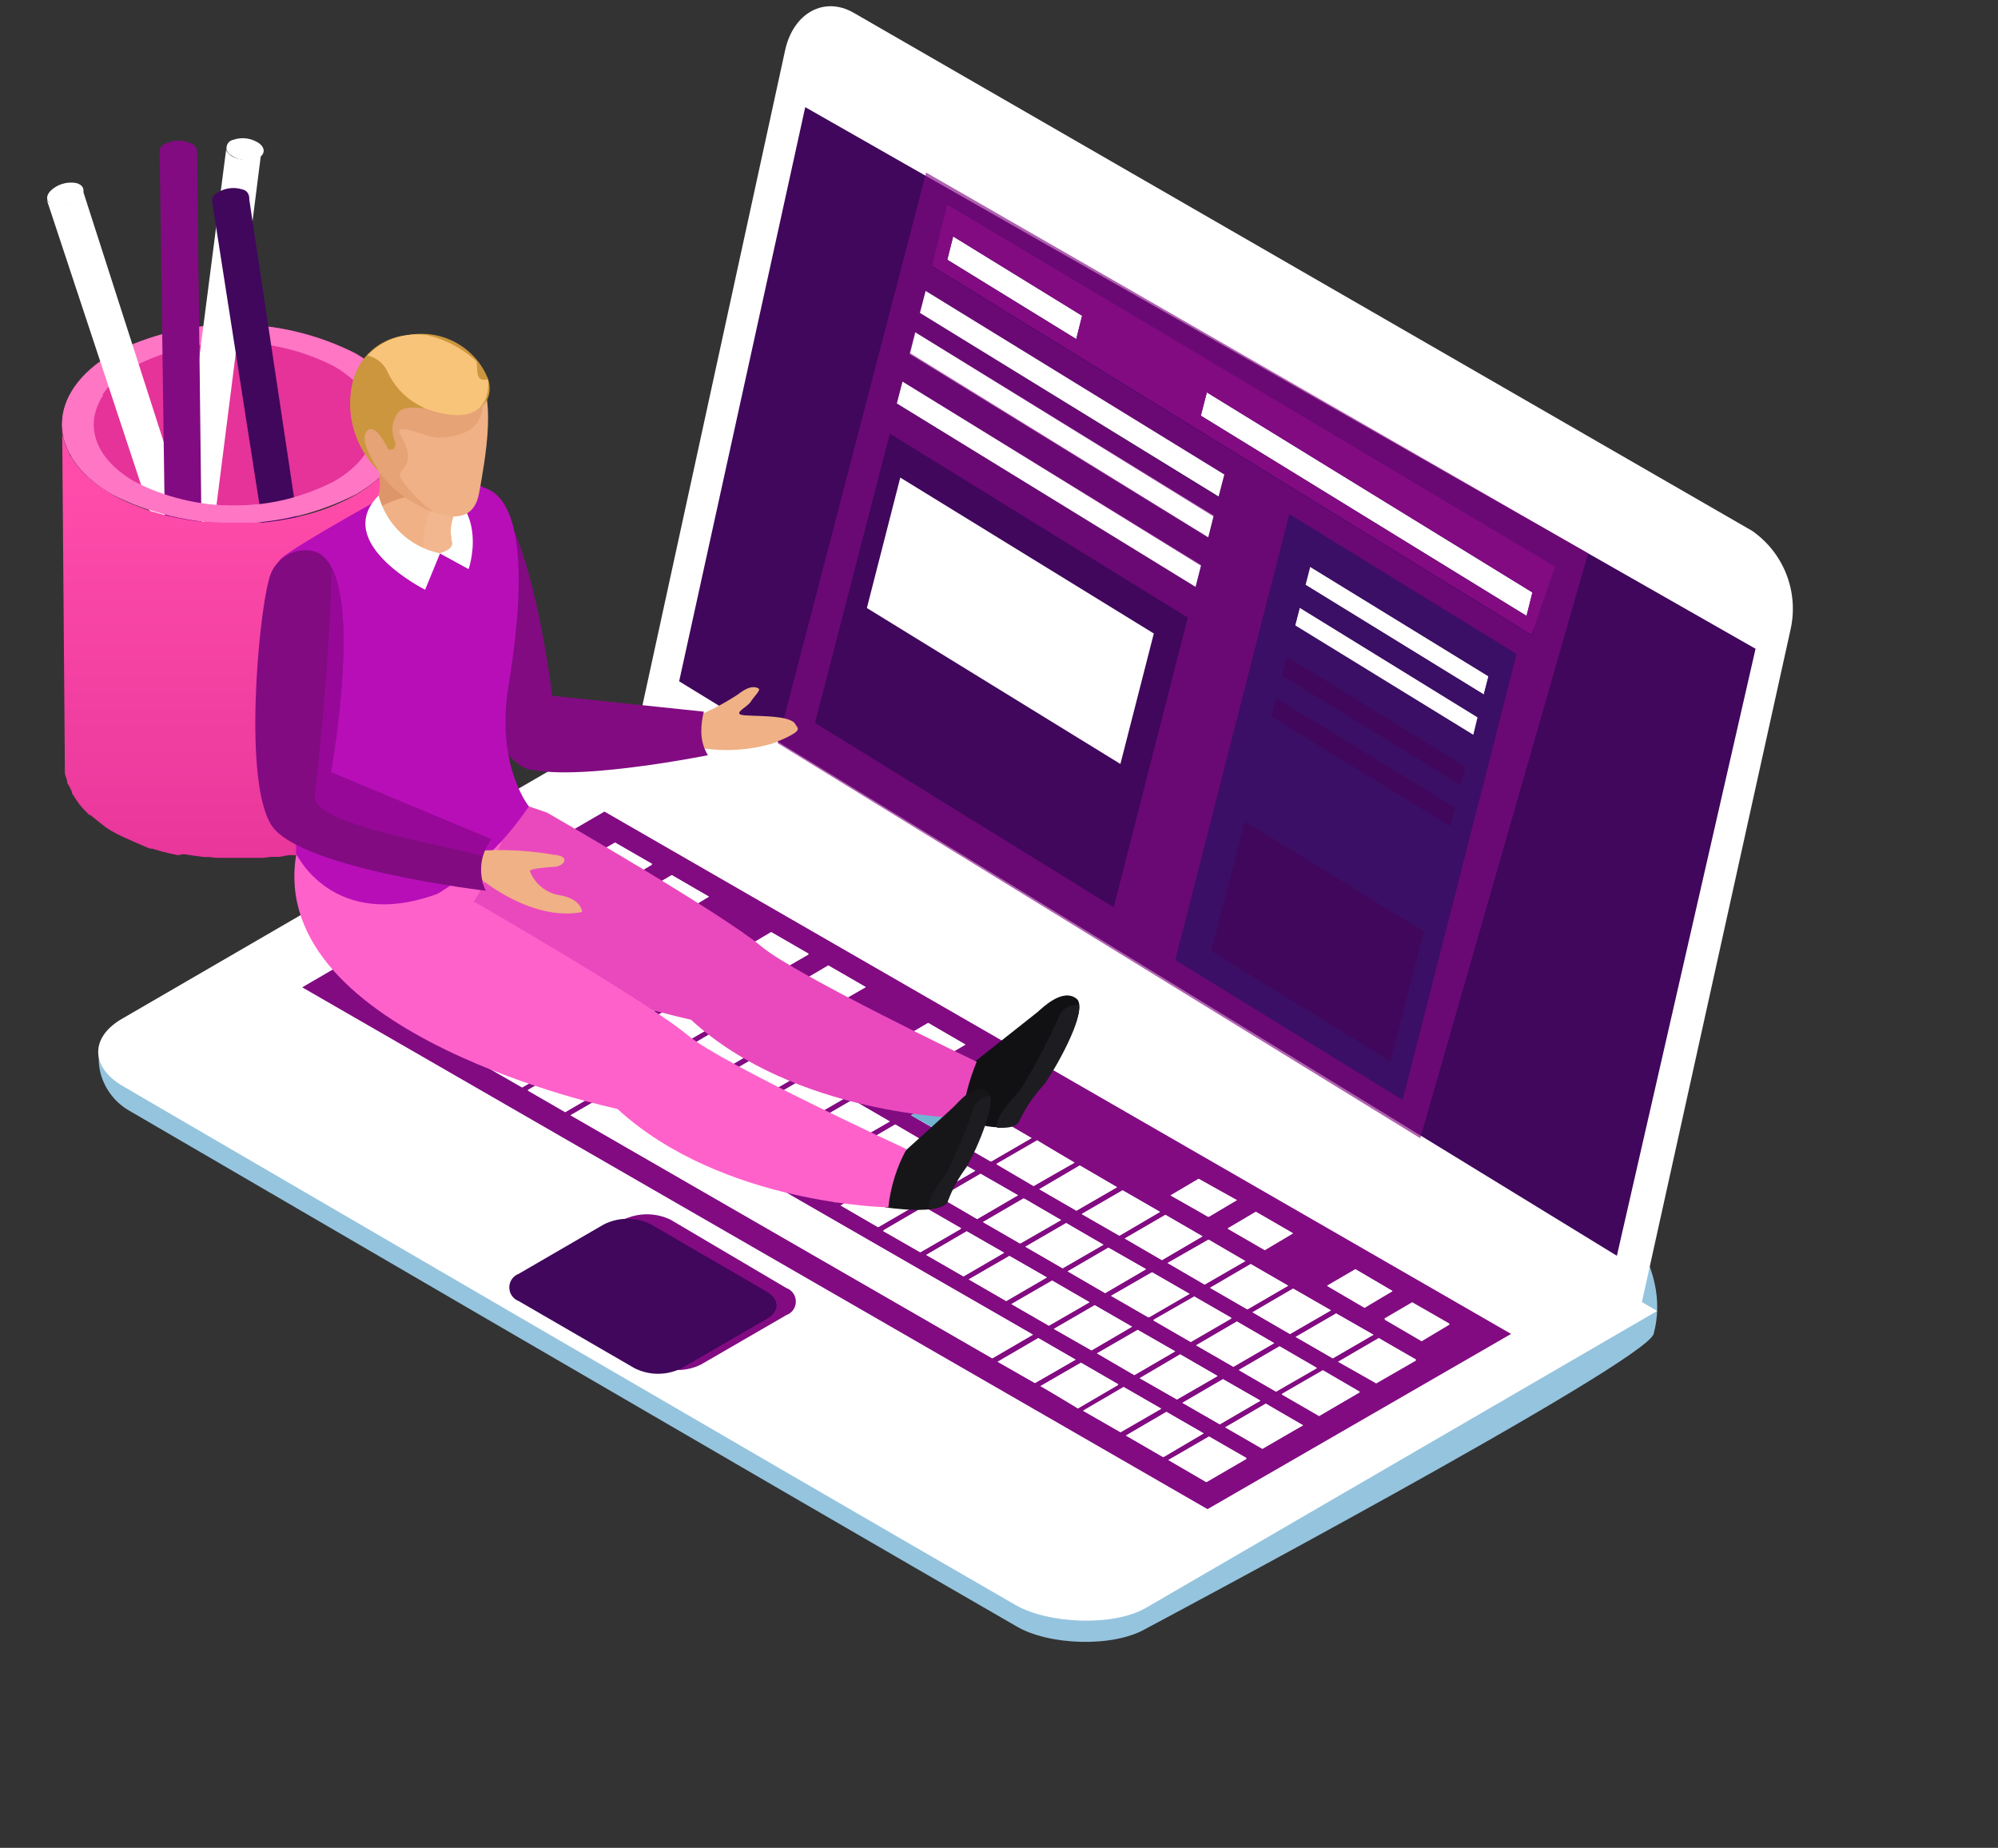 <svg width="93" height="86" viewBox="0 0 93 86" fill="none" xmlns="http://www.w3.org/2000/svg">
<rect x="0" y="0" width="93" height="86" fill="#333333" stroke="none"/>
<g opacity="0.1">
<path opacity="0.1" d="M6.158 31.942C2.079 34.283 2.071 38.091 6.104 40.432C10.136 42.774 16.701 42.774 20.773 40.432C24.844 38.091 24.86 34.291 20.82 31.957C16.779 29.624 10.214 29.601 6.158 31.942Z" fill="black"/>
</g>
<path d="M5.26 16.451C2.134 18.261 2.134 21.196 5.221 23.006C6.976 23.897 8.917 24.362 10.886 24.362C12.856 24.362 14.797 23.897 16.552 23.006C19.678 21.196 19.678 18.261 16.552 16.451C14.802 15.566 12.868 15.105 10.906 15.105C8.944 15.105 7.01 15.566 5.26 16.451Z" fill="#E53399"/>
<path d="M5.221 23.006C6.976 23.897 8.917 24.362 10.886 24.362C12.856 24.362 14.797 23.897 16.552 23.006C19.678 21.196 19.678 18.261 16.552 16.451C14.798 15.561 12.858 15.097 10.89 15.097C8.923 15.097 6.983 15.561 5.228 16.451C2.118 18.261 2.102 21.196 5.221 23.006ZM6.252 17.044C7.691 16.311 9.283 15.929 10.898 15.929C12.513 15.929 14.106 16.311 15.544 17.044C18.1 18.527 18.084 20.946 15.544 22.413C14.106 23.148 12.514 23.531 10.898 23.531C9.283 23.531 7.69 23.148 6.252 22.413C3.697 20.93 3.704 18.527 6.252 17.044Z" fill="#FF76C4"/>
<path d="M10.543 6.922C10.539 6.948 10.539 6.974 10.543 7V7.024C10.559 7.055 10.58 7.084 10.605 7.109L10.66 7.164L10.707 7.211C10.782 7.269 10.867 7.314 10.957 7.344C11.052 7.381 11.152 7.408 11.254 7.422C11.36 7.433 11.468 7.433 11.574 7.422C11.673 7.411 11.77 7.388 11.863 7.351C11.938 7.33 12.005 7.289 12.059 7.233C12.113 7.176 12.15 7.107 12.168 7.031L9.198 30.436C9.18 30.511 9.142 30.58 9.088 30.636C9.035 30.692 8.968 30.733 8.893 30.756L8.761 30.802H8.651H8.206H8.112H8.003H7.963H7.917H7.846C7.782 30.773 7.722 30.737 7.667 30.693H7.627C7.64 30.602 7.618 30.51 7.565 30.436H7.51C7.508 30.418 7.508 30.399 7.51 30.381V30.326L10.543 6.828C10.539 6.86 10.539 6.891 10.543 6.922Z" fill="white"/>
<path d="M10.847 6.509C10.771 6.525 10.701 6.564 10.648 6.622C10.594 6.679 10.56 6.751 10.549 6.828C10.538 6.906 10.551 6.985 10.586 7.054C10.621 7.124 10.677 7.181 10.746 7.219C10.921 7.34 11.124 7.419 11.335 7.447C11.547 7.476 11.763 7.453 11.965 7.383C12.332 7.226 12.379 6.914 12.066 6.672C11.891 6.551 11.688 6.472 11.477 6.444C11.265 6.415 11.049 6.438 10.847 6.509Z" fill="white"/>
<path d="M2.22 9.365C2.236 9.389 2.258 9.411 2.282 9.427L2.368 9.482H2.439H2.501C2.597 9.494 2.694 9.494 2.79 9.482C2.9 9.513 3.013 9.528 3.126 9.529C3.243 9.491 3.354 9.436 3.455 9.365C3.541 9.311 3.62 9.245 3.689 9.17C3.747 9.119 3.789 9.054 3.813 8.981C3.836 8.908 3.839 8.831 3.822 8.756L11.043 31.216C11.059 31.292 11.054 31.372 11.029 31.445C11.004 31.519 10.961 31.586 10.902 31.637L10.801 31.731L10.715 31.801H10.668L10.59 31.84H10.512H10.433H10.386H10.293H10.183H10.011C9.941 31.848 9.871 31.848 9.8 31.84H9.754H9.675H9.605V31.794V31.747L2.181 9.31C2.192 9.33 2.205 9.348 2.22 9.365Z" fill="white"/>
<path d="M2.344 8.889C2.079 9.177 2.172 9.482 2.555 9.568C2.768 9.604 2.986 9.588 3.191 9.523C3.396 9.458 3.583 9.345 3.736 9.193C4.001 8.904 3.907 8.6 3.525 8.514C3.312 8.48 3.095 8.496 2.89 8.561C2.685 8.626 2.498 8.739 2.344 8.889Z" fill="white"/>
<path d="M9.902 9.482L9.957 9.552L10.043 9.615L10.113 9.654H10.168C10.256 9.686 10.348 9.707 10.441 9.716H10.488C10.589 9.728 10.691 9.728 10.793 9.716C10.899 9.698 11.003 9.672 11.105 9.638C11.201 9.603 11.291 9.553 11.371 9.49C11.437 9.447 11.49 9.387 11.525 9.317C11.561 9.248 11.578 9.17 11.574 9.092L15.075 32.387C15.078 32.464 15.061 32.54 15.026 32.608C14.99 32.677 14.937 32.735 14.872 32.777L14.755 32.855L14.653 32.909H14.607H14.528H14.443H14.357H14.169C14.133 32.913 14.096 32.913 14.059 32.909H13.895C13.825 32.902 13.757 32.883 13.692 32.855H13.645L13.575 32.816L13.512 32.769V32.722C13.509 32.707 13.509 32.691 13.512 32.675L9.871 9.365C9.877 9.405 9.887 9.444 9.902 9.482Z" fill="url(#paint0_linear)"/>
<path d="M10.074 8.998C10.005 9.035 9.949 9.093 9.914 9.162C9.879 9.232 9.866 9.311 9.877 9.388C9.888 9.466 9.923 9.538 9.976 9.595C10.029 9.652 10.099 9.692 10.175 9.708C10.379 9.774 10.595 9.793 10.806 9.761C11.018 9.73 11.219 9.651 11.395 9.529C11.463 9.491 11.519 9.434 11.554 9.364C11.59 9.295 11.602 9.216 11.591 9.138C11.58 9.061 11.546 8.989 11.492 8.932C11.439 8.874 11.37 8.835 11.293 8.819C11.09 8.752 10.874 8.734 10.662 8.765C10.451 8.796 10.249 8.876 10.074 8.998Z" fill="#40075C"/>
<path d="M7.448 7.148L7.487 7.226L7.55 7.297L7.62 7.344L7.667 7.383C7.753 7.429 7.845 7.463 7.94 7.484H7.979C8.081 7.496 8.183 7.496 8.284 7.484C8.387 7.503 8.492 7.511 8.597 7.507C8.695 7.484 8.79 7.447 8.878 7.398C8.958 7.37 9.029 7.32 9.081 7.254C9.134 7.188 9.166 7.108 9.175 7.024L9.449 30.576C9.441 30.653 9.413 30.727 9.367 30.79C9.322 30.853 9.261 30.903 9.191 30.935C9.151 30.96 9.11 30.981 9.066 30.997L8.956 31.037H8.87H8.784H8.425H8.315H8.268H8.229H8.151L7.956 30.958H7.909L7.815 30.873C7.795 30.856 7.777 30.838 7.761 30.818V30.771C7.761 30.771 7.761 30.771 7.761 30.724L7.432 7.024C7.424 7.066 7.429 7.11 7.448 7.148Z" fill="#820B82"/>
<path d="M7.682 6.696C7.608 6.721 7.543 6.769 7.497 6.832C7.451 6.896 7.427 6.972 7.427 7.051C7.427 7.129 7.451 7.206 7.497 7.27C7.543 7.333 7.608 7.381 7.682 7.406C7.874 7.502 8.085 7.552 8.3 7.552C8.514 7.552 8.726 7.502 8.917 7.406C8.991 7.379 9.054 7.33 9.099 7.266C9.144 7.202 9.168 7.125 9.168 7.047C9.168 6.969 9.144 6.892 9.099 6.828C9.054 6.764 8.991 6.715 8.917 6.688C8.726 6.591 8.514 6.542 8.299 6.543C8.084 6.544 7.873 6.597 7.682 6.696Z" fill="#820B82"/>
<path d="M16.552 23.006C14.797 23.897 12.856 24.362 10.886 24.362C8.917 24.362 6.976 23.897 5.22 23.006C3.064 21.758 2.407 19.97 3.243 18.386H4.806C3.908 19.744 4.376 21.328 6.252 22.413C7.69 23.148 9.283 23.531 10.898 23.531C12.514 23.531 14.106 23.148 15.544 22.413C17.436 21.328 17.936 19.744 17.06 18.386H18.576C19.397 19.97 18.756 21.758 16.552 23.006Z" fill="#FF76C4"/>
<path d="M2.915 19.986V20.236C2.915 20.306 2.954 20.368 2.97 20.439C2.989 20.521 3.012 20.601 3.04 20.681C3.04 20.743 3.095 20.805 3.118 20.876L3.235 21.125C3.235 21.188 3.306 21.242 3.345 21.305C3.402 21.402 3.465 21.496 3.532 21.586C3.603 21.672 3.665 21.758 3.743 21.843L3.798 21.906C3.902 22.023 4.015 22.132 4.134 22.234L4.384 22.444L4.603 22.616L4.892 22.811L5.197 23.006C5.45 23.148 5.711 23.276 5.979 23.389L6.205 23.482C6.408 23.568 6.619 23.646 6.838 23.724L7.065 23.802L7.479 23.919L7.792 24.005L8.229 24.099L8.542 24.161C8.839 24.216 9.144 24.255 9.448 24.286H9.73L10.277 24.325H11.426H11.832H12.199L12.606 24.278L12.965 24.231L13.387 24.153L13.716 24.091L14.216 23.966L14.489 23.896C14.778 23.81 15.068 23.716 15.349 23.607L15.771 23.428L15.959 23.342C16.162 23.248 16.357 23.147 16.552 23.037C18.116 22.124 18.897 20.93 18.897 19.736L18.944 35.438C18.944 36.632 18.162 37.826 16.599 38.731C16.412 38.84 16.216 38.95 16.013 39.043L15.802 39.137L15.443 39.293H15.396C15.114 39.402 14.825 39.496 14.528 39.59H14.466L14.263 39.644L13.755 39.8H13.63H13.434L13.004 39.878H12.832C12.77 39.882 12.707 39.882 12.645 39.878L12.239 39.925H12.059H11.887H11.465H10.324C10.136 39.925 9.956 39.925 9.769 39.886H9.495C9.191 39.847 8.878 39.808 8.581 39.754H8.542L8.284 39.8L7.815 39.699L7.503 39.621L7.081 39.496C7.055 39.499 7.028 39.499 7.002 39.496L6.862 39.449L6.252 39.184L6.025 39.082C5.758 38.97 5.497 38.843 5.244 38.7L5.142 38.645L4.939 38.513L4.689 38.318L4.462 38.138C4.376 38.068 4.291 38.005 4.22 37.935H4.165L3.876 37.647L3.829 37.584C3.775 37.522 3.72 37.467 3.673 37.404L3.618 37.319C3.551 37.229 3.488 37.135 3.431 37.038C3.4 37.002 3.374 36.963 3.353 36.921C3.35 36.903 3.35 36.884 3.353 36.866L3.235 36.616L3.126 36.429C3.125 36.411 3.125 36.393 3.126 36.374C3.126 36.304 3.087 36.226 3.064 36.148C3.043 36.092 3.028 36.035 3.017 35.976C3.014 35.964 3.014 35.95 3.017 35.937C3.017 35.852 3.017 35.773 3.017 35.696C3.017 35.617 3.017 35.578 3.017 35.524V35.453L2.892 19.752C2.892 19.83 2.907 19.908 2.915 19.986Z" fill="url(#paint1_linear)"/>
<g opacity="0.1">
<path opacity="0.1" d="M82.239 62.806L51.439 80.686L0 51.023L30.792 33.159L82.239 62.806Z" fill="black"/>
</g>
<path d="M76.971 62.081C76.588 63.431 53.323 75.808 53.323 75.808C51.814 76.682 48.79 76.588 47.274 75.668C36.731 69.596 5.994 51.678 5.994 51.678C4.478 50.804 4.017 48.556 5.517 47.667L29.744 34.4C29.744 34.4 80.41 49.415 76.971 62.081Z" fill="#95C4DE"/>
<path d="M77.135 61.012L53.323 74.84C51.814 75.707 48.79 75.574 47.274 74.7C36.731 68.628 5.728 50.554 5.728 50.554C4.205 49.672 4.165 48.26 5.728 47.386L29.799 33.417L77.135 61.012Z" fill="white"/>
<path d="M39.732 0.593C38.372 -0.187 36.942 0.593 36.551 2.31L29.775 33.417L76.213 61.558L83.348 29.281C83.536 28.427 83.467 27.537 83.148 26.723C82.83 25.909 82.276 25.207 81.558 24.707L39.732 0.593Z" fill="white"/>
<path d="M81.715 30.194L37.481 4.987L31.612 31.708L75.26 58.444L81.715 30.194Z" fill="#40075C"/>
<path d="M28.135 37.771L70.336 62.081L56.206 70.236L14.067 45.95L28.135 37.771ZM46.188 63.212L48.079 62.112L28.439 50.812L26.572 51.904L46.188 63.212ZM33.683 47.737L31.808 48.853L33.55 49.852L35.442 48.752L33.707 47.745L33.683 47.737ZM27.588 46.41L29.479 45.318L27.744 44.303L25.845 45.419L27.588 46.41ZM51.447 60.177L53.346 59.068L51.58 58.069L49.689 59.17L51.424 60.177H51.447ZM45.641 54.628L43.765 55.728L45.484 56.735L47.383 55.627L45.641 54.628ZM57.41 63.61L59.309 62.51L57.574 61.503L55.675 62.611L57.41 63.61ZM37.779 52.287L39.506 53.286L41.42 52.193L39.685 51.186L37.779 52.287ZM37.685 50.031L35.793 51.14L37.513 52.146L39.404 51.054L37.661 50.039L37.685 50.031ZM61.388 65.905L63.303 64.773L61.575 63.766L59.669 64.867L61.404 65.874L61.388 65.905ZM25.595 45.263L27.494 44.163L25.79 43.156L23.899 44.264L25.595 45.263ZM43.656 53.489L41.764 54.581L43.507 55.588L45.39 54.487L43.656 53.489ZM31.558 48.705L33.457 47.604L31.722 46.598L29.823 47.698L31.558 48.697V48.705ZM49.626 56.922L47.727 58.023L49.462 59.022L51.361 57.929L49.626 56.922ZM55.425 62.432L57.324 61.332L55.589 60.333L53.682 61.425L55.425 62.432ZM52.158 66.63L54.05 65.554L52.299 64.547L50.416 65.647L52.158 66.646V66.63ZM24.954 47.901L26.853 46.824L25.11 45.809L23.211 46.933L24.954 47.94V47.901ZM42.983 56.189L41.092 57.289L42.835 58.288L44.726 57.196L42.983 56.189ZM36.333 46.223L34.449 47.316L36.184 48.322L38.075 47.23L36.333 46.223ZM30.221 44.881L32.112 43.78L30.37 42.782L28.486 43.874L30.221 44.881ZM38.779 53.715L37.036 52.724L35.168 53.848L36.919 54.854L38.81 53.746L38.779 53.715ZM40.42 50.726L42.155 51.733L44.054 50.632L42.303 49.626L40.42 50.726ZM31.042 49.243L29.151 50.344L30.893 51.35L32.824 50.273L31.081 49.274L31.042 49.243ZM22.297 49.438L24.227 48.385L22.477 47.37L20.585 48.463L22.328 49.469L22.297 49.438ZM48.274 53.067L46.383 54.16L48.118 55.174L50.017 54.113L48.274 53.067ZM54.784 65.132L56.675 64.04L54.933 63.033L53.049 64.141L54.784 65.132ZM48.821 61.698L50.712 60.606L48.978 59.599L47.078 60.692L48.821 61.698ZM54.081 58.647L55.972 57.539L54.245 56.54L52.361 57.64L54.096 58.647H54.081ZM60.052 62.081L61.951 60.988L60.177 59.974L58.293 61.074L60.028 62.081H60.052ZM40.318 48.51L38.427 49.618L40.17 50.617L42.061 49.516L40.318 48.51ZM52.799 63.993L54.706 62.892L52.963 61.894L51.072 62.986L52.799 63.993ZM58.059 60.934L59.958 59.833L58.215 58.827L56.324 59.935L58.059 60.941V60.934ZM41.022 55.018L39.13 56.103L40.873 57.11L42.764 56.017L41.022 55.018ZM34.199 47.214L36.09 46.044L34.387 45.084L32.488 46.176L34.23 47.175L34.199 47.214ZM46.281 51.99L44.39 53.067L46.109 54.058L47.993 52.966L46.25 51.951L46.281 51.99ZM28.916 50.234L30.831 49.165L29.088 48.166L27.197 49.235L28.916 50.234ZM35.02 51.569L33.136 52.669L34.879 53.668L36.77 52.575L35.02 51.569ZM26.282 51.764L28.174 50.663L26.423 49.657L24.563 50.726L26.306 51.733L26.282 51.764ZM46.985 58.452L45.093 59.544L46.836 60.551L48.727 59.451L46.985 58.452ZM52.252 55.408L50.353 56.509L52.104 57.515L53.995 56.407L52.252 55.408ZM56.16 68.98L58.028 67.895L56.269 66.857L54.378 67.949L56.121 68.964L56.16 68.98ZM20.32 48.322L22.203 47.23L20.46 46.223L18.6 47.323L20.32 48.322ZM22.945 46.761L24.837 45.669L23.102 44.654L21.21 45.763L22.969 46.824L22.945 46.761ZM58.739 67.403L60.653 66.334L58.918 65.327L57.051 66.428L58.793 67.434L58.739 67.403ZM28.236 43.741L30.128 42.641L28.392 41.634L26.493 42.735L28.236 43.741ZM50.173 65.554L52.057 64.453L50.314 63.447L48.454 64.508L50.173 65.554ZM64.037 64.399L65.921 63.314L64.178 62.276L62.287 63.376L64.037 64.367V64.399ZM23.602 44.116L25.509 43.016L23.766 42.017L21.883 43.117L23.61 44.116H23.602ZM47.672 55.775L45.781 56.876L47.508 57.867L49.4 56.782L47.672 55.775ZM53.479 61.316L55.378 60.216L53.643 59.217L51.744 60.309L53.479 61.316ZM29.573 47.557L31.472 46.457L29.737 45.458L27.838 46.559L29.573 47.557ZM35.7 48.9L33.808 50L35.535 51.007L37.435 49.899L35.7 48.9ZM59.395 64.773L61.294 63.681L59.559 62.674L57.668 63.774L59.395 64.773ZM39.771 53.442L41.506 54.433L43.39 53.34L41.67 52.334L39.771 53.442ZM62.037 63.212L63.928 62.12L62.193 61.129L60.309 62.221L62.037 63.212ZM20.984 45.646L22.875 44.553L21.101 43.554L19.21 44.647L20.953 45.646H20.984ZM56.777 66.287L58.668 65.187L56.925 64.188L55.042 65.288L56.777 66.287ZM33.058 50.422L31.167 51.506L32.91 52.505L34.801 51.405L33.058 50.422ZM32.206 46.044L34.098 44.951L32.37 43.944L30.479 45.029L32.206 46.044ZM38.333 47.386L36.442 48.486L38.177 49.485L40.06 48.385L38.333 47.37V47.386ZM48.173 64.367L50.064 63.283L48.329 62.276L46.438 63.376L48.173 64.367ZM18.35 47.199L20.233 46.044L18.506 45.053L16.607 46.145L18.35 47.144V47.199ZM50.798 62.846L52.682 61.745L50.947 60.746L49.048 61.847L50.798 62.846ZM26.947 49.087L28.838 47.987L27.103 46.988L25.204 48.088L26.947 49.087ZM56.066 59.786L57.965 58.694L56.269 57.695L54.37 58.78L56.097 59.786H56.066ZM54.151 67.817L56.027 66.709L54.292 65.71L52.408 66.81L54.151 67.817ZM50.244 54.246L48.376 55.346L50.103 56.345L51.994 55.252L50.267 54.246H50.244ZM24.305 50.609L26.204 49.516L24.469 48.517L22.578 49.618L24.305 50.609ZM42.405 51.904L44.14 52.911L46.031 51.811L44.304 50.812L42.405 51.904ZM40.764 54.862L39.029 53.848L37.145 54.948L38.88 55.955L40.764 54.846V54.862ZM26.243 42.594L28.135 41.494L26.407 40.495L24.508 41.587L26.251 42.594H26.243ZM45 57.305L43.116 58.405L44.851 59.404L46.742 58.304L45 57.305ZM43.202 47.604L41.889 48.385L43.632 49.392L44.937 48.611L43.202 47.604ZM55.792 54.862L54.487 55.642L56.269 56.634L57.582 55.853L55.792 54.862ZM31.261 40.729L29.932 41.509L31.683 42.516L32.988 41.736L31.261 40.729ZM38.544 44.935L37.231 45.716L38.959 46.715L40.287 45.934L38.544 44.928V44.935ZM35.895 43.375L34.574 44.155L36.317 45.162L37.638 44.381L35.95 43.406L35.895 43.375ZM63.092 59.068L61.771 59.849L63.514 60.871L64.819 60.091L63.092 59.076V59.068ZM65.733 60.629L64.436 61.41L66.171 62.424L67.476 61.644L65.733 60.645V60.629ZM58.871 58.187L60.184 57.406L58.45 56.407L57.144 57.188L58.871 58.187ZM29.041 41.018L30.362 40.237L28.627 39.239L27.314 40.019L29.041 41.018ZM45.859 49.165L44.546 49.946L46.281 50.944L47.594 50.164L45.859 49.165Z" fill="#820B82"/>
<path d="M42.061 49.516L40.169 50.617L38.427 49.618L40.318 48.517L42.061 49.516Z" fill="#72B5D3"/>
<path d="M28.127 41.494L26.243 42.594L24.5 41.587L26.4 40.495L28.127 41.494Z" fill="#72B5D3"/>
<path d="M36.09 46.075L34.207 47.175L32.456 46.176L34.355 45.084L36.09 46.075Z" fill="#72B5D3"/>
<path d="M30.831 49.134L28.932 50.234L27.197 49.235L29.088 48.135L30.831 49.134Z" fill="#72B5D3"/>
<path d="M30.362 40.206L29.041 40.963L27.314 39.964L28.627 39.207L30.362 40.206Z" fill="white"/>
<path d="M33.004 41.728L31.698 42.501L29.956 41.494L31.276 40.729L33.004 41.728Z" fill="white"/>
<path d="M30.127 42.641L28.236 43.741L26.493 42.735L28.392 41.634L30.127 42.641Z" fill="#72B5D3"/>
<path d="M25.509 43.016L23.602 44.116L21.875 43.117L23.766 42.017L25.509 43.016Z" fill="#72B5D3"/>
<path d="M32.112 43.78L30.221 44.881L28.486 43.874L30.37 42.782L32.112 43.78Z" fill="#72B5D3"/>
<path d="M37.653 44.413L36.333 45.177L34.598 44.171L35.911 43.406L37.653 44.413Z" fill="white"/>
<path d="M27.493 44.171L25.594 45.271L23.867 44.264L25.758 43.156L27.493 44.171Z" fill="#72B5D3"/>
<path d="M22.875 44.553L20.983 45.645L19.241 44.647L21.14 43.554L22.875 44.553Z" fill="#72B5D3"/>
<path d="M34.097 44.935L32.214 46.028L30.471 45.029L32.37 43.937L34.097 44.935Z" fill="#72B5D3"/>
<path d="M29.479 45.31L27.587 46.41L25.845 45.419L27.744 44.303L29.479 45.31Z" fill="#72B5D3"/>
<path d="M40.303 45.942L38.974 46.699L37.247 45.7L38.56 44.935L40.303 45.942Z" fill="white"/>
<path d="M24.86 45.7L22.969 46.793L21.226 45.794L23.125 44.686L24.86 45.7Z" fill="#72B5D3"/>
<path d="M20.233 46.075L18.35 47.175L16.607 46.176L18.506 45.084L20.233 46.075Z" fill="#72B5D3"/>
<path d="M31.471 46.457L29.572 47.557L27.837 46.559L29.736 45.458L31.471 46.457Z" fill="#72B5D3"/>
<path d="M26.853 46.847L24.954 47.932L23.211 46.933L25.11 45.833L26.853 46.847Z" fill="#72B5D3"/>
<path d="M38.075 47.23L36.184 48.322L34.449 47.316L36.333 46.223L38.075 47.23Z" fill="#72B5D3"/>
<path d="M33.457 47.612L31.558 48.705L29.823 47.706L31.722 46.605L33.457 47.612Z" fill="white"/>
<path d="M28.838 47.987L26.946 49.087L25.204 48.088L27.103 46.988L28.838 47.987Z" fill="#72B5D3"/>
<path d="M44.937 48.619L43.632 49.376L41.889 48.369L43.202 47.612L44.937 48.619Z" fill="white"/>
<path d="M40.06 48.369L38.177 49.469L36.442 48.471L38.333 47.37L40.06 48.369Z" fill="#72B5D3"/>
<path d="M35.442 48.752L33.55 49.852L31.808 48.853L33.707 47.745L35.442 48.752Z" fill="white"/>
<path d="M26.204 49.516L24.305 50.609L22.578 49.618L24.469 48.517L26.204 49.516Z" fill="white"/>
<path d="M47.594 50.141L46.281 50.906L44.546 49.907L45.859 49.134L47.594 50.141Z" fill="#72B5D3"/>
<path d="M37.434 49.899L35.535 51.007L33.808 50L35.699 48.9L37.434 49.899Z" fill="white"/>
<path d="M32.808 50.273L30.924 51.382L29.182 50.375L31.073 49.274L32.808 50.273Z" fill="#72B5D3"/>
<path d="M44.054 50.663L42.155 51.764L40.42 50.757L42.303 49.657L44.054 50.663Z" fill="#72B5D3"/>
<path d="M28.197 50.663L26.306 51.764L24.563 50.757L26.446 49.657L28.197 50.663Z" fill="white"/>
<path d="M34.8 51.428L32.909 52.529L31.166 51.53L33.058 50.422L34.8 51.428Z" fill="#72B5D3"/>
<path d="M46.031 51.811L44.14 52.911L42.413 51.904L44.304 50.812L46.031 51.811Z" fill="#72B5D3"/>
<path d="M41.412 52.193L39.505 53.294L37.778 52.295L39.677 51.186L41.412 52.193Z" fill="white"/>
<path d="M36.794 52.575L34.902 53.668L33.16 52.669L35.043 51.569L36.794 52.575Z" fill="#72B5D3"/>
<path d="M48.024 52.966L46.141 54.058L44.39 53.044L46.281 51.951L48.024 52.966Z" fill="white"/>
<path d="M43.389 53.34L41.498 54.433L39.771 53.442L41.67 52.334L43.389 53.34Z" fill="white"/>
<path d="M38.779 53.715L36.887 54.823L35.145 53.816L37.036 52.724L38.779 53.715Z" fill="#72B5D3"/>
<path d="M50.017 54.105L48.11 55.205L46.383 54.191L48.274 53.098L50.017 54.105Z" fill="white"/>
<path d="M45.398 54.487L43.507 55.588L41.764 54.581L43.655 53.489L45.398 54.487Z" fill="white"/>
<path d="M40.764 54.862L38.88 55.97L37.145 54.956L39.029 53.863L40.764 54.862Z" fill="#72B5D3"/>
<path d="M51.994 55.252L50.103 56.345L48.376 55.346L50.267 54.245L51.994 55.252Z" fill="white"/>
<path d="M57.543 55.861L56.23 56.634L54.487 55.627L55.792 54.862L57.543 55.861Z" fill="white"/>
<path d="M47.383 55.627L45.484 56.735L43.749 55.728L45.64 54.628L47.383 55.627Z" fill="white"/>
<path d="M42.764 56.017L40.873 57.117L39.13 56.103L41.022 55.018L42.764 56.017Z" fill="white"/>
<path d="M53.987 56.392L52.104 57.5L50.353 56.493L52.252 55.393L53.987 56.392Z" fill="white"/>
<path d="M49.36 56.774L47.469 57.874L45.742 56.876L47.633 55.775L49.36 56.774Z" fill="white"/>
<path d="M60.184 57.391L58.871 58.163L57.144 57.164L58.457 56.392L60.184 57.391Z" fill="white"/>
<path d="M44.749 57.164L42.858 58.257L41.115 57.258L42.999 56.157L44.749 57.164Z" fill="white"/>
<path d="M55.972 57.539L54.081 58.647L52.346 57.64L54.245 56.54L55.972 57.539Z" fill="white"/>
<path d="M51.361 57.929L49.462 59.029L47.727 58.023L49.626 56.922L51.361 57.929Z" fill="white"/>
<path d="M46.735 58.304L44.843 59.404L43.108 58.405L44.992 57.305L46.735 58.304Z" fill="white"/>
<path d="M57.965 58.686L56.066 59.786L54.338 58.78L56.237 57.695L57.965 58.686Z" fill="white"/>
<path d="M53.346 59.068L51.447 60.177L49.712 59.17L51.603 58.069L53.346 59.068Z" fill="white"/>
<path d="M48.727 59.451L46.836 60.551L45.093 59.544L46.984 58.452L48.727 59.451Z" fill="white"/>
<path d="M64.818 60.083L63.513 60.84L61.77 59.833L63.091 59.068L64.818 60.083Z" fill="white"/>
<path d="M59.958 59.841L58.066 60.941L56.324 59.935L58.215 58.834L59.958 59.841Z" fill="white"/>
<path d="M55.339 60.216L53.44 61.308L51.705 60.309L53.604 59.217L55.339 60.216Z" fill="white"/>
<path d="M61.95 60.98L60.051 62.081L58.316 61.074L60.2 59.974L61.95 60.98Z" fill="white"/>
<path d="M67.476 61.605L66.171 62.37L64.436 61.363L65.733 60.606L67.476 61.605Z" fill="white"/>
<path d="M57.324 61.363L55.425 62.463L53.682 61.456L55.589 60.364L57.324 61.363Z" fill="white"/>
<path d="M52.697 61.745L50.814 62.846L49.063 61.847L50.962 60.746L52.697 61.745Z" fill="white"/>
<path d="M63.928 62.12L62.036 63.22L60.309 62.221L62.193 61.129L63.928 62.12Z" fill="white"/>
<path d="M48.078 62.12L46.187 63.22L26.548 51.904L28.447 50.812L48.078 62.12Z" fill="white"/>
<path d="M59.309 62.51L57.41 63.61L55.675 62.611L57.574 61.503L59.309 62.51Z" fill="white"/>
<path d="M54.69 62.892L52.799 64.001L51.056 62.986L52.947 61.894L54.69 62.892Z" fill="white"/>
<path d="M65.921 63.275L64.037 64.367L62.287 63.376L64.178 62.276L65.921 63.275Z" fill="white"/>
<path d="M50.064 63.275L48.172 64.367L46.438 63.376L48.329 62.276L50.064 63.275Z" fill="white"/>
<path d="M61.294 63.657L59.395 64.75L57.668 63.751L59.559 62.651L61.294 63.657Z" fill="white"/>
<path d="M56.675 64.04L54.784 65.132L53.049 64.141L54.932 63.033L56.675 64.04Z" fill="white"/>
<path d="M52.056 64.422L50.173 65.522L48.422 64.508L50.314 63.415L52.056 64.422Z" fill="white"/>
<path d="M63.287 64.804L61.396 65.905L59.653 64.898L61.56 63.798L63.287 64.804Z" fill="white"/>
<path d="M58.668 65.187L56.777 66.287L55.034 65.288L56.925 64.188L58.668 65.187Z" fill="white"/>
<path d="M54.05 65.569L52.158 66.662L50.416 65.663L52.299 64.562L54.05 65.569Z" fill="white"/>
<path d="M60.653 66.334L58.762 67.434L57.019 66.428L58.918 65.327L60.653 66.334Z" fill="white"/>
<path d="M56.027 66.709L54.143 67.817L52.408 66.81L54.292 65.71L56.027 66.709Z" fill="white"/>
<path d="M58.027 67.856L56.136 68.964L54.393 67.949L56.284 66.857L58.027 67.856Z" fill="white"/>
<path d="M39.428 51.054L37.536 52.146L35.794 51.14L37.685 50.039L39.428 51.054Z" fill="white"/>
<path d="M50.712 60.606L48.821 61.698L47.078 60.692L48.969 59.599L50.712 60.606Z" fill="white"/>
<path d="M24.219 48.369L22.328 49.469L20.585 48.463L22.476 47.37L24.219 48.369Z" fill="#72B5D3"/>
<path d="M22.226 47.23L20.343 48.322L18.6 47.323L20.483 46.223L22.226 47.23Z" fill="#72B5D3"/>
<path d="M36.598 59.943C36.729 59.989 36.842 60.075 36.922 60.188C37.002 60.301 37.044 60.436 37.044 60.575C37.044 60.713 37.002 60.848 36.922 60.961C36.842 61.075 36.729 61.16 36.598 61.207L32.636 63.501C32.295 63.673 31.919 63.762 31.538 63.762C31.157 63.762 30.78 63.673 30.44 63.501L25.055 60.38C24.925 60.331 24.814 60.244 24.735 60.13C24.656 60.017 24.613 59.882 24.613 59.743C24.613 59.605 24.656 59.47 24.735 59.356C24.814 59.243 24.925 59.156 25.055 59.107L29.01 56.766C29.353 56.6 29.73 56.514 30.112 56.514C30.493 56.514 30.87 56.6 31.214 56.766L36.598 59.943Z" fill="#820B82"/>
<path d="M35.691 60.117C36.293 60.468 36.301 61.037 35.691 61.381L31.729 63.675C31.388 63.847 31.012 63.936 30.631 63.936C30.249 63.936 29.873 63.847 29.533 63.675L24.148 60.554C24.018 60.505 23.906 60.418 23.827 60.305C23.748 60.191 23.706 60.056 23.706 59.918C23.706 59.779 23.748 59.644 23.827 59.531C23.906 59.417 24.018 59.33 24.148 59.282L28.102 56.987C28.444 56.814 28.822 56.723 29.204 56.723C29.587 56.723 29.965 56.814 30.306 56.987L35.691 60.117Z" fill="#40075C"/>
<g opacity="0.1">
<path opacity="0.1" d="M89.804 75.324C94.047 77.775 94.063 81.731 89.858 84.166C85.654 86.601 78.831 86.617 74.588 84.166C70.344 81.716 70.336 77.775 74.533 75.34C78.73 72.905 85.576 72.889 89.804 75.324Z" fill="black"/>
</g>
<path d="M44.366 11.004L44.093 12.088L50.095 15.78L50.368 14.695L44.366 11.004Z" fill="white"/>
<path d="M51.838 42.227L37.935 33.643L41.42 20.181L55.323 28.765L51.838 42.227ZM40.349 28.297L52.15 35.555L53.713 29.483L41.913 22.226L40.349 28.297Z" fill="#40075C"/>
<path d="M42.592 15.452L42.334 16.474L56.238 25.02L56.495 23.997L42.592 15.452Z" fill="white"/>
<path d="M60.497 28.282L60.278 29.132L68.586 34.236L68.805 33.386L60.497 28.282Z" fill="white"/>
<path d="M60.989 26.37L60.77 27.22L69.07 32.324L69.289 31.474L60.989 26.37Z" fill="white"/>
<path d="M65.288 51.194L54.706 44.678L60.013 23.927L70.594 30.436L65.288 51.194ZM56.41 44.272L64.709 49.376L66.272 43.351L57.949 38.24L56.386 44.264L56.41 44.272ZM59.2 33.346L67.507 38.45L67.726 37.6L59.395 32.496L59.176 33.346H59.2ZM60.763 27.22L69.062 32.324L69.281 31.474L60.958 26.37L60.739 27.22H60.763ZM59.684 31.434L67.992 36.538L68.203 35.688L59.911 30.576L59.692 31.434H59.684ZM60.27 29.093L68.578 34.197L68.773 33.386L60.497 28.282L60.278 29.132L60.27 29.093Z" fill="#3B0F65"/>
<path d="M42.006 17.754L41.741 18.776L55.652 27.322L55.91 26.299L42.006 17.754Z" fill="white"/>
<path d="M56.175 18.261L55.894 19.346L71.055 28.664L71.329 27.572L56.175 18.261Z" fill="white"/>
<g opacity="0.8">
<path opacity="0.8" d="M36.192 34.587L66.108 52.974L73.923 25.753L43.108 8.03L36.192 34.587ZM41.741 18.776L42.006 17.754L55.91 26.338L55.652 27.314L46.836 21.906L41.741 18.784V18.776ZM42.593 15.46L56.496 24.044L56.269 25.02L42.366 16.435L42.624 15.421L42.593 15.46ZM42.819 14.562L43.085 13.54L56.988 22.124L56.722 23.147L42.819 14.562ZM71.899 27.244L71.313 29.585L43.405 12.416L43.991 10.122L71.899 27.244ZM65.288 51.194L54.706 44.678L60.012 23.927L70.594 30.436L65.288 51.194ZM55.292 28.727L51.838 42.227L37.935 33.643L41.42 20.181L55.323 28.765L55.292 28.727Z" fill="#820B82"/>
</g>
<path d="M40.35 28.297L41.905 22.226L53.706 29.483L52.151 35.555L40.35 28.297Z" fill="white"/>
<path d="M43.085 13.54L42.819 14.562L56.722 23.108L56.988 22.085L43.085 13.54Z" fill="white"/>
<path d="M57.949 38.247L56.41 44.272L64.709 49.376L66.257 43.351L57.949 38.247Z" fill="#40075C"/>
<path d="M71.29 29.546L43.382 12.377L44.093 9.529L72.376 26.37L71.29 29.546ZM55.894 19.346L71.055 28.664L71.329 27.572L56.175 18.261L55.894 19.346ZM44.093 12.088L50.095 15.78L50.369 14.695L44.367 11.004L44.093 12.088Z" fill="#820B82"/>
<path d="M59.911 30.584L59.692 31.427L67.992 36.538L68.21 35.688L59.911 30.584Z" fill="#40075C"/>
<path d="M59.419 32.496L59.2 33.346L67.507 38.45L67.726 37.6L59.419 32.496Z" fill="#40075C"/>
<path d="M45.945 49.352C45.945 49.352 44.382 50.64 44.726 51.99C44.726 51.99 45.242 52.536 45.727 51.569C46.211 50.601 46.711 49.321 45.945 49.352Z" fill="#0A1014"/>
<path d="M44.726 52.123C44.726 52.123 47.071 52.903 47.446 52.123C47.732 51.529 48.103 50.979 48.548 50.492C48.837 50.211 50.752 46.988 50.111 46.481C49.47 45.973 48.548 46.879 48.29 47.105L45.093 49.633L44.726 52.123Z" fill="#111114"/>
<path d="M25.462 37.818C25.462 37.818 33.605 42.501 35.457 44.061C37.02 45.372 45.461 49.415 45.461 49.415C45.114 50.254 44.883 51.136 44.773 52.037C44.773 52.037 37.028 51.928 32.159 47.456C32.159 47.456 15.81 44.061 17.209 35.633C20.015 36.136 22.775 36.867 25.462 37.818Z" fill="#EA49BD"/>
<path d="M48.547 50.531C48.797 50.281 50.345 47.706 50.228 46.785C50.02 46.752 49.807 46.795 49.628 46.907C49.45 47.019 49.319 47.192 49.259 47.394C48.742 48.542 48.149 49.656 47.485 50.726C47.305 50.96 46.25 51.975 46.422 52.49C46.883 52.49 47.297 52.49 47.446 52.17C47.731 51.573 48.102 51.021 48.547 50.531Z" fill="#1D1D21"/>
<path d="M41.201 56.189C41.201 56.189 43.835 56.595 44.116 55.908C44.31 55.374 44.572 54.867 44.898 54.402C45.124 54.144 46.531 51.202 45.937 50.804C45.343 50.406 44.632 51.272 44.413 51.491C44.194 51.709 41.819 53.847 41.819 53.847L41.201 56.189Z" fill="#161619"/>
<path d="M44.937 54.386C45.14 54.152 46.273 51.795 46.093 51.007C45.913 51.002 45.736 51.061 45.594 51.172C45.451 51.283 45.352 51.44 45.312 51.616C44.95 52.645 44.525 53.651 44.038 54.628C43.897 54.846 43.069 55.814 43.257 56.243C43.663 56.243 44.038 56.142 44.116 55.884C44.323 55.351 44.599 54.847 44.937 54.386Z" fill="#1D1D21"/>
<path d="M21.945 22.71C21.495 22.779 21.089 23.021 20.813 23.383C20.538 23.746 20.414 24.201 20.468 24.653C20.523 26.401 22.148 33.971 24.008 35.469C25.868 36.968 25.829 33.393 25.829 33.393C25.829 33.393 24.688 22.319 21.945 22.71Z" fill="#820B82"/>
<path d="M24.102 37.077C24.102 37.077 22.75 41.08 22.046 41.954C22.046 41.954 30.19 46.637 32.034 48.197C33.597 49.508 42.194 53.481 42.194 53.481C41.738 54.32 41.451 55.24 41.35 56.189C41.35 56.189 33.605 56.072 28.736 51.608C28.736 51.608 12.395 48.205 13.786 39.785C13.786 39.8 19.194 41.931 24.102 37.077Z" fill="#FF61CB"/>
<path d="M17.529 23.311C17.529 23.311 13.114 25.753 13.012 26.089C12.911 26.424 12.41 26.627 13.856 30.061C14.692 32.22 14.831 34.585 14.255 36.827C13.943 37.758 13.782 38.733 13.778 39.715C13.778 39.715 15.489 43.39 20.374 41.595C22.066 40.562 23.514 39.175 24.617 37.529C24.617 37.529 23.055 35.617 23.672 31.895C24.289 28.172 24.633 23.311 22.515 22.694C22.515 22.694 21.976 22.046 17.529 23.311Z" fill="#B80EB8"/>
<path d="M18.905 22.109C18.905 22.109 21.75 23.607 20.468 25.753L21.812 26.487C21.812 26.487 23.133 22.741 18.905 22.109Z" fill="#FEFFFF"/>
<path d="M17.084 20.602C17.084 20.602 18.28 22.421 17.334 23.646C16.803 24.333 18.053 25.987 20.179 25.823C20.179 25.823 21.132 25.589 21.038 25.246C20.963 24.928 20.962 24.597 21.037 24.278C21.111 23.96 21.259 23.663 21.468 23.412C21.804 22.819 17.084 20.602 17.084 20.602Z" fill="#EFB185"/>
<path d="M17.334 23.646C17.271 23.728 17.231 23.825 17.217 23.927C17.885 23.393 18.706 23.087 19.561 23.053L17.529 20.813L17.326 20.72L17.264 20.915C17.553 21.492 18.037 22.733 17.334 23.646Z" fill="#DD9569"/>
<path d="M21.038 25.246C20.835 24.005 21.132 24.021 21.468 23.42C21.562 23.256 21.273 22.975 20.804 22.639C20.668 22.749 20.552 22.881 20.46 23.03C19.864 23.831 19.603 24.833 19.733 25.823C19.881 25.839 20.031 25.839 20.179 25.823C20.437 25.753 21.101 25.628 21.038 25.246Z" fill="#F2B78F"/>
<path d="M16.638 19.588C16.638 19.588 17.154 21.984 18.811 23.076C20.28 24.044 21.992 24.684 22.304 22.928C22.555 21.539 23.234 18.004 22.007 17.294C20.444 16.373 19.843 15.249 18.006 15.92C17.975 15.92 15.912 16.88 16.638 19.588Z" fill="#EFB185"/>
<path d="M16.638 19.588C16.749 20.289 16.998 20.962 17.369 21.567C17.741 22.172 18.228 22.698 18.803 23.115C19.239 23.41 19.705 23.655 20.194 23.849C19.642 23.449 19.157 22.964 18.756 22.413C18.154 21.711 19.647 21.984 18.623 20.204C18.28 19.596 19.976 20.384 20.358 20.368C22.617 20.314 22.445 19.026 22.492 18.48C22.449 18.251 22.386 18.026 22.304 17.809L22.093 17.403L22.015 17.294C21.789 17.017 21.544 16.756 21.281 16.513C20.311 16.513 17.568 16.591 17.514 16.607C17.459 16.622 16.998 17.255 16.56 17.863C16.449 18.436 16.476 19.027 16.638 19.588Z" fill="#E6A376"/>
<path d="M17.631 21.914C17.095 21.395 16.701 20.747 16.488 20.032C16.274 19.317 16.248 18.56 16.412 17.832C16.537 17.241 16.849 16.706 17.302 16.305C17.755 15.905 18.325 15.66 18.928 15.608C19.695 15.445 20.495 15.558 21.187 15.926C21.879 16.294 22.419 16.895 22.711 17.621C22.953 18.269 22.789 19.682 20.249 19.026C19.89 18.933 18.921 18.8 18.577 19.112C18.418 19.301 18.314 19.529 18.277 19.773C18.24 20.017 18.27 20.266 18.366 20.493C18.506 20.922 18.131 20.969 18.076 20.876C18.022 20.782 17.537 19.557 17.076 20.033C16.615 20.509 17.584 21.851 17.631 21.914Z" fill="#CC963E"/>
<path d="M17.631 21.914C17.584 21.828 16.662 20.501 17.076 20.064C17.49 19.627 18.022 20.845 18.076 20.907C18.131 20.969 18.506 20.954 18.366 20.524C18.27 20.297 18.24 20.048 18.277 19.804C18.314 19.561 18.418 19.332 18.577 19.143C18.889 18.862 19.733 19.003 20.249 19.057C19.827 18.784 18.991 18.691 18.686 17.988C18.572 17.632 18.378 17.307 18.119 17.037C17.861 16.766 17.544 16.558 17.193 16.427C16.808 16.805 16.537 17.284 16.412 17.809C16.244 18.54 16.268 19.302 16.481 20.021C16.695 20.74 17.091 21.392 17.631 21.914Z" fill="#CC963E"/>
<path d="M17.623 23.061C17.8 23.732 18.162 24.339 18.668 24.815C19.174 25.291 19.802 25.616 20.483 25.753L19.788 27.447C19.788 27.447 15.435 25.262 17.623 23.061Z" fill="#FEFFFF"/>
<path d="M22.711 17.653C22.711 17.653 23.086 19.994 20.14 19.128C19.692 18.993 19.277 18.768 18.92 18.466C18.564 18.164 18.274 17.791 18.069 17.372C17.988 17.166 17.858 16.983 17.691 16.839C17.523 16.695 17.323 16.594 17.107 16.544C17.462 16.168 17.905 15.885 18.396 15.722C18.887 15.558 19.411 15.519 19.921 15.608C20.735 15.802 21.487 16.196 22.109 16.755C22.351 16.872 21.961 17.84 22.711 17.653Z" fill="#F7C479"/>
<path d="M32.456 34.782C33.646 35.002 34.87 34.932 36.028 34.58C37.481 33.979 37.13 33.924 37.02 33.705C36.778 33.229 34.863 33.362 34.511 33.268C34.16 33.175 34.801 32.894 34.949 32.652C35.098 32.41 35.426 32.121 35.309 32.043C35.191 31.965 34.902 31.879 34.363 32.309C33.762 32.704 33.127 33.044 32.464 33.323L32.456 34.782Z" fill="#EFB185"/>
<path d="M32.761 33.12C32.682 33.426 32.642 33.741 32.644 34.057C32.645 34.441 32.751 34.819 32.949 35.149C32.949 35.149 26.017 36.538 24.258 35.649C24.258 35.649 22.554 33.026 25.157 32.324L32.761 33.12Z" fill="#820B82"/>
<path d="M22.453 40.963C22.453 40.963 24.797 42.899 27.095 42.446C27.095 42.446 27.095 41.853 26.071 41.666C25.758 41.62 25.462 41.492 25.215 41.294C24.968 41.097 24.778 40.837 24.664 40.542C24.664 40.425 25.446 40.362 25.837 40.339C26.227 40.315 26.618 39.839 25.751 39.777C24.691 39.592 23.613 39.527 22.539 39.582C22.539 39.582 21.695 40.44 22.453 40.963Z" fill="#EFB185"/>
<path d="M14.497 25.628C14.048 25.56 13.589 25.668 13.217 25.93C12.846 26.191 12.59 26.587 12.504 27.033C12.036 28.727 11.316 36.398 12.645 38.419C13.974 40.44 22.609 41.455 22.609 41.455C22.431 41.07 22.36 40.643 22.406 40.221C22.451 39.799 22.611 39.398 22.867 39.059L15.404 35.937C15.404 35.937 17.194 26.081 14.497 25.628Z" fill="#820B82"/>
<path d="M15.396 35.945L22.859 39.067C22.686 39.303 22.554 39.567 22.468 39.847C20.773 39.316 14.512 38.38 14.653 37.038C15.435 30.092 15.435 26.463 15.435 26.463L15.755 27.314C16.451 30.248 15.396 35.945 15.396 35.945Z" fill="#980898"/>
<defs>
<linearGradient id="paint0_linear" x1="15.099" y1="21.102" x2="9.871" y2="21.102" gradientUnits="userSpaceOnUse">
<stop stop-color="#40075C"/>
</linearGradient>
<linearGradient id="paint1_linear" x1="10.926" y1="22.647" x2="10.926" y2="42.547" gradientUnits="userSpaceOnUse">
<stop stop-color="#FF4CAA"/>
<stop offset="1" stop-color="#E53399"/>
</linearGradient>
</defs>
</svg>
